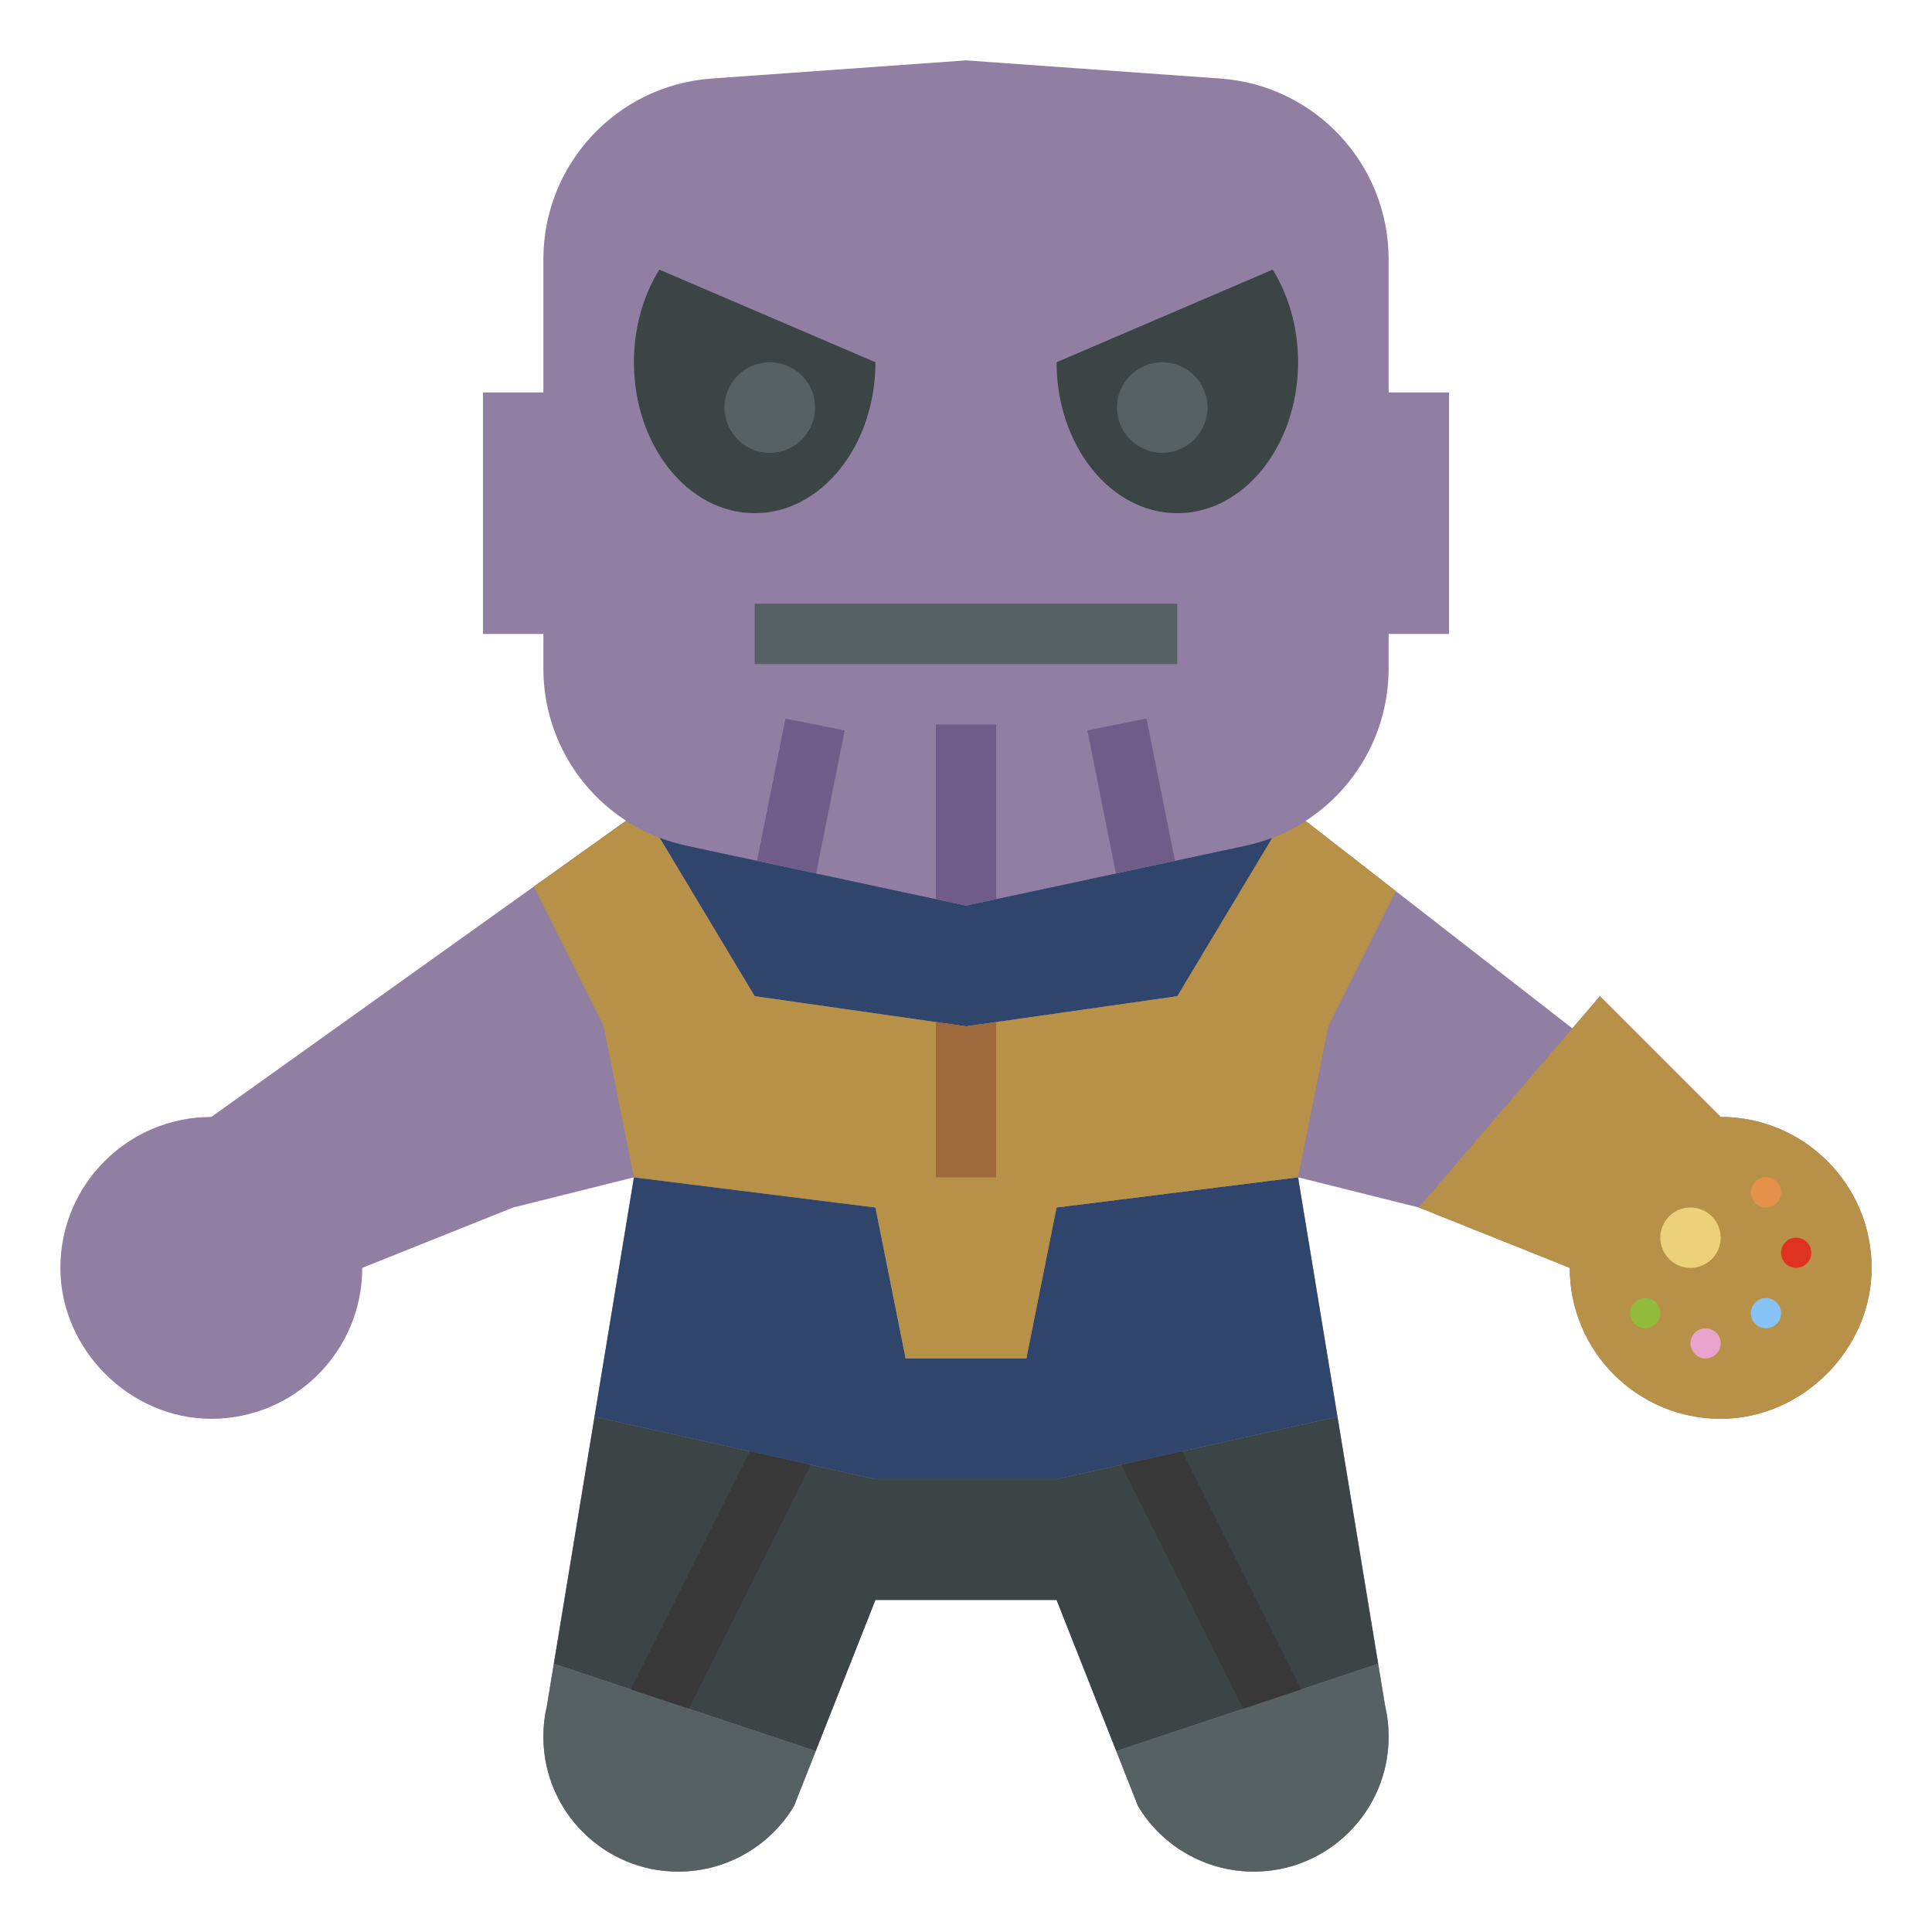 <?xml version="1.0" encoding="iso-8859-1"?>
<!-- Generator: Adobe Illustrator 22.1.0, SVG Export Plug-In . SVG Version: 6.00 Build 0)  -->
<svg xmlns="http://www.w3.org/2000/svg" xmlns:xlink="http://www.w3.org/1999/xlink" version="1.1" id="Layer_3" x="0px" y="0px" viewBox="0 0 64 64" style="enable-background:new 0 0 64 64;" xml:space="preserve" width="512" height="512">
<g>
	<path style="fill:#917EA3;" d="M21,27L7,37c-2.761,0-5,2.238-5,5C2,44.703,4.297,47,7,47c2.761,0,5-2.239,5-5l5-2l4-1   l-2.881,17.495C18.04,56.831,18,57.174,18,57.519v0.012C18,59.999,20.001,62,22.469,62h0c1.57,0,3.025-0.824,3.833-2.17L29,53h6   l2.698,6.83c0.808,1.346,2.263,2.17,3.833,2.17h0C43.999,62,46,59.999,46,57.531v-0.012c0-0.345-0.04-0.688-0.119-1.024L43,39l4,1   l5,2c0,2.761,2.238,5,5,5c2.703,0,5.001-2.297,5-5c0-2.761-2.239-5-5-5l-4-4l-0.914,1.067L43,27"/>
	<polyline style="fill:#2F456B;" points="42.144,27.759 39,33 32,34 25,33 21.851,27.752  "/>
	<polygon style="fill:#3B4546;" points="44.306,46.932 35,49 29,49 19.694,46.932 18.346,55.115 27.022,58.007 29,53 35,53    36.978,58.007 45.654,55.115  "/>
	<polygon style="fill:#2F456B;" points="35,49 44.306,46.932 43,39 35,40 34,45 30,45 29,40 21,39 19.694,46.932 29,49  "/>
	<path style="fill:#566164;" d="M46,57.519c0-0.345-0.04-0.688-0.119-1.024l-0.227-1.38l-8.676,2.892l0.72,1.823   c0.808,1.346,2.263,2.17,3.833,2.17C43.999,62,46,59.999,46,57.531V57.519z"/>
	<path style="fill:#566164;" d="M18.346,55.115l-0.227,1.38C18.04,56.831,18,57.174,18,57.519v0.012C18,59.999,20.001,62,22.469,62   c1.57,0,3.025-0.824,3.833-2.17l0.72-1.823L18.346,55.115z"/>
	<path style="fill:#B89148;" d="M42.144,27.759L39,33l-7,1l-7-1l-3.149-5.248c-0.394-0.151-0.766-0.341-1.112-0.565   c-0.783,0.559-3.055,2.182-3.055,2.182L20,34l1,5l8,1l1,5h4l1-5l8-1l1-5c0,0,2.24-4.48,2.24-4.48l-2.991-2.326l-0.001,0.002   c-0.344,0.222-0.714,0.41-1.105,0.559L42.144,27.759z"/>
	<path style="fill:#B89148;" d="M47,40l5,2c0,2.761,2.238,5,5,5c2.703,0,5.001-2.297,5-5c0-2.761-2.239-5-5-5l-4-4L47,40z"/>
	<path style="fill:#917EA3;" d="M46,21v1.15c0,2.829-1.976,5.274-4.743,5.867L32,30l-9.257-1.984C19.976,27.424,18,24.979,18,22.15   V21l0,0l-2,0v-8h2V8.587c0-3.148,2.433-5.76,5.573-5.985L32,2l8.427,0.602C43.567,2.826,46,5.439,46,8.587V13l2,0v8L46,21z"/>
	<path style="fill:#3B4546;" d="M29,12c0,2.761-1.791,5-4,5s-4-2.239-4-5c0-1.156,0.314-2.221,0.841-3.068l0.001,0L29,12z"/>
	<path style="fill:#3B4546;" d="M35,12c0,2.761,1.791,5,4,5s4-2.239,4-5c0-1.156-0.314-2.221-0.841-3.068l-0.001,0L35,12z"/>
	<g>
		<path style="fill:#566164;" d="M25.5,15c-0.827,0-1.5-0.673-1.5-1.5s0.673-1.5,1.5-1.5s1.5,0.673,1.5,1.5S26.327,15,25.5,15z"/>
	</g>
	<g>
		<path style="fill:#566164;" d="M38.5,15c-0.827,0-1.5-0.673-1.5-1.5s0.673-1.5,1.5-1.5s1.5,0.673,1.5,1.5S39.327,15,38.5,15z"/>
	</g>
	<g>
		<rect x="25" y="20" style="fill:#566164;" width="14" height="2"/>
	</g>
	<polygon style="fill:#6F5C89;" points="33,24 31,24 31,29.786 32,30 33,29.786  "/>
	<polygon style="fill:#6F5C89;" points="25.077,28.516 27.033,28.936 27.98,24.196 26.02,23.804  "/>
	<polygon style="fill:#6F5C89;" points="37.98,23.804 36.02,24.196 36.967,28.936 38.923,28.516  "/>
	<polygon style="fill:#383838;" points="20.899,55.966 22.816,56.605 26.856,48.524 24.844,48.076  "/>
	<polygon style="fill:#383838;" points="41.184,56.605 43.101,55.966 39.156,48.076 37.144,48.524  "/>
	<polygon style="fill:#9E6A3C;" points="32,34 31,33.857 31,39 33,39 33,33.857  "/>
	<circle style="fill:#91BB3B;" cx="54.5" cy="43.5" r="0.5"/>
	<circle style="fill:#E8A4CD;" cx="56.5" cy="44.5" r="0.5"/>
	<circle style="fill:#88C3F8;" cx="58.5" cy="43.5" r="0.5"/>
	<circle style="fill:#DF3322;" cx="59.5" cy="41.5" r="0.5"/>
	<circle style="fill:#E59149;" cx="58.5" cy="39.5" r="0.5"/>
	<circle style="fill:#EDD07A;" cx="56" cy="41" r="1"/>
</g>
</svg>
